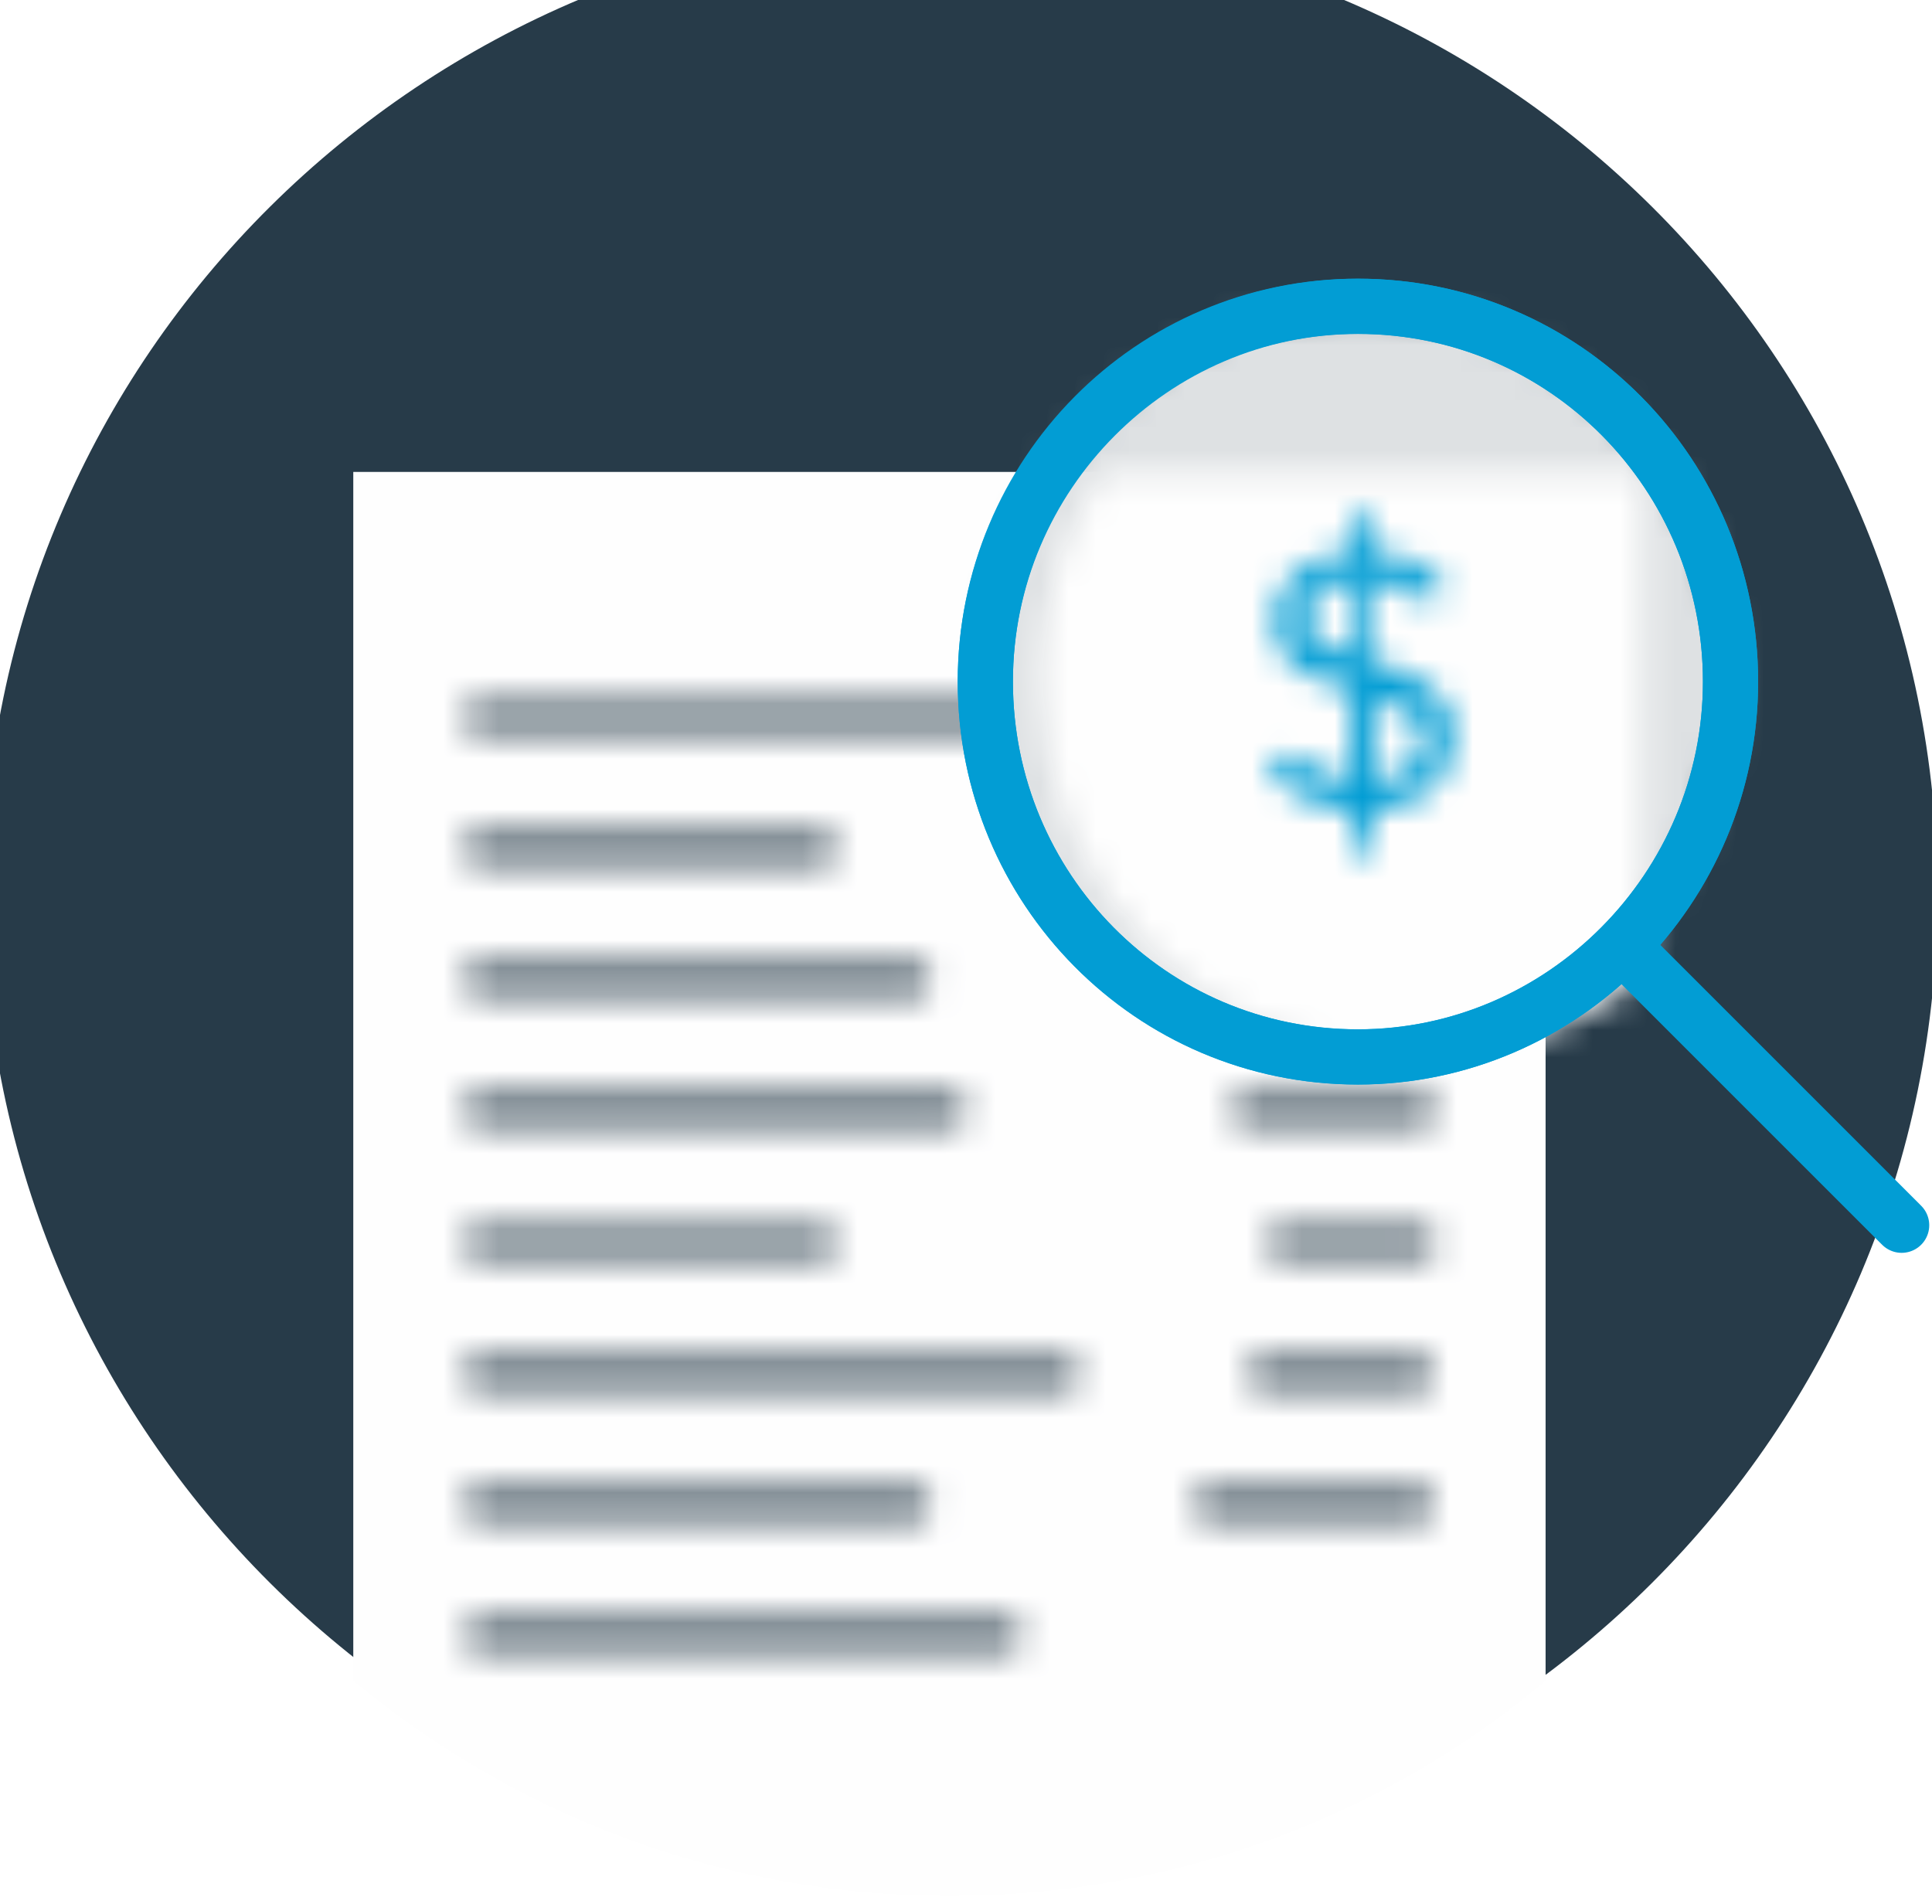 <?xml version="1.0" encoding="utf-8"?>
<!-- Generator: Adobe Illustrator 21.0.0, SVG Export Plug-In . SVG Version: 6.00 Build 0)  -->
<svg version="1.1" id="Layer_1" xmlns="http://www.w3.org/2000/svg" xmlns:xlink="http://www.w3.org/1999/xlink" x="0px" y="0px"
	 viewBox="0 0 70 69" style="enable-background:new 0 0 70 69;" xml:space="preserve">
<style type="text/css">
	.st0{fill:#273B49;}
	.st1{fill:#FEFEFE;}
	.st2{filter:url(#Adobe_OpacityMaskFilter);}
	.st3{fill:#FFFFFF;}
	.st4{mask:url(#mask-2);fill:#687680;}
	.st5{filter:url(#Adobe_OpacityMaskFilter_1_);}
	.st6{mask:url(#mask-4);fill:#687680;}
	.st7{filter:url(#Adobe_OpacityMaskFilter_2_);}
	.st8{mask:url(#mask-6);fill:#687680;}
	.st9{filter:url(#Adobe_OpacityMaskFilter_3_);}
	.st10{mask:url(#mask-8);fill:#687680;}
	.st11{filter:url(#Adobe_OpacityMaskFilter_4_);}
	.st12{mask:url(#mask-10);fill:#687680;}
	.st13{filter:url(#Adobe_OpacityMaskFilter_5_);}
	.st14{mask:url(#mask-12);fill:#687680;}
	.st15{filter:url(#Adobe_OpacityMaskFilter_6_);}
	.st16{mask:url(#mask-14);fill:#687680;}
	.st17{filter:url(#Adobe_OpacityMaskFilter_7_);}
	.st18{mask:url(#mask-16);fill:#687680;}
	.st19{filter:url(#Adobe_OpacityMaskFilter_8_);}
	.st20{mask:url(#mask-18);fill:#687680;}
	.st21{filter:url(#Adobe_OpacityMaskFilter_9_);}
	.st22{mask:url(#mask-20);fill:#687680;}
	.st23{filter:url(#Adobe_OpacityMaskFilter_10_);}
	.st24{mask:url(#mask-22);fill:#687680;}
	.st25{filter:url(#Adobe_OpacityMaskFilter_11_);}
	.st26{mask:url(#mask-24);fill:#687680;}
	.st27{filter:url(#Adobe_OpacityMaskFilter_12_);}
	.st28{mask:url(#mask-26);fill:#687680;}
	.st29{filter:url(#Adobe_OpacityMaskFilter_13_);}
	.st30{mask:url(#mask-28);fill:#687680;}
	.st31{filter:url(#Adobe_OpacityMaskFilter_14_);}
	.st32{mask:url(#mask-30);fill:#687680;}
	.st33{filter:url(#Adobe_OpacityMaskFilter_15_);}
	.st34{mask:url(#mask-32);fill:#DEE1E3;}
	.st35{filter:url(#Adobe_OpacityMaskFilter_16_);}
	.st36{mask:url(#mask-34);fill:#FEFEFE;}
	.st37{fill:none;stroke:#029DD4;stroke-width:2;}
	.st38{filter:url(#Adobe_OpacityMaskFilter_17_);}
	.st39{mask:url(#mask-36);fill:#029DD4;}
	.st40{fill:none;stroke:#029DD4;stroke-width:2;stroke-linecap:round;}
</style>
<title>Page 1</title>
<desc>Created with Sketch.</desc>
<path id="Fill-1" class="st0" d="M70.2,32.4c0,19.5-15.8,35.3-35.4,35.3c-19.5,0-35.4-15.8-35.4-35.3S15.3-2.8,34.8-2.8
	C54.4-2.8,70.2,12.9,70.2,32.4"/>
<path id="Fill-3" class="st1" d="M12.8,17.1v43.8c5.9,4.9,13.4,7.8,21.6,7.8s15.8-2.9,21.6-7.8V17.1H12.8z"/>
<g id="Group-8" transform="translate(16.764, 24.989)">
	<g id="Clip-7">
	</g>
	<defs>
		<filter id="Adobe_OpacityMaskFilter" filterUnits="userSpaceOnUse" x="-10.2" y="-10" width="40.1" height="21.8">
			<feColorMatrix  type="matrix" values="1 0 0 0 0  0 1 0 0 0  0 0 1 0 0  0 0 0 1 0"/>
		</filter>
	</defs>
	<mask maskUnits="userSpaceOnUse" x="-10.2" y="-10" width="40.1" height="21.8" id="mask-2">
		<g class="st2">
			<path id="path-1" class="st3" d="M0.7,0.3C0.3,0.3,0,0.6,0,1s0.3,0.7,0.7,0.7H19c0.4,0,0.7-0.3,0.7-0.7S19.4,0.3,19,0.3H0.7
				L0.7,0.3z"/>
		</g>
	</mask>
	<polygon id="Fill-6" class="st4" points="-10.2,11.9 29.9,11.9 29.9,-10 -10.2,-10 	"/>
</g>
<g id="Group-11" transform="translate(16.764, 29.919)">
	<g id="Clip-10">
	</g>
	<defs>
		<filter id="Adobe_OpacityMaskFilter_1_" filterUnits="userSpaceOnUse" x="-10.2" y="-10.1" width="34" height="21.8">
			<feColorMatrix  type="matrix" values="1 0 0 0 0  0 1 0 0 0  0 0 1 0 0  0 0 0 1 0"/>
		</filter>
	</defs>
	<mask maskUnits="userSpaceOnUse" x="-10.2" y="-10.1" width="34" height="21.8" id="mask-4">
		<g class="st5">
			<path id="path-3" class="st3" d="M0.7,0.1C0.3,0.1,0,0.4,0,0.8c0,0.4,0.3,0.7,0.7,0.7h12.2c0.4,0,0.7-0.3,0.7-0.7
				c0-0.4-0.3-0.7-0.7-0.7H0.7L0.7,0.1z"/>
		</g>
	</mask>
	<polygon id="Fill-9" class="st6" points="-10.2,11.7 23.8,11.7 23.8,-10.1 -10.2,-10.1 	"/>
</g>
<g id="Group-14" transform="translate(16.764, 33.864)">
	<g id="Clip-13">
	</g>
	<defs>
		<filter id="Adobe_OpacityMaskFilter_2_" filterUnits="userSpaceOnUse" x="-10.2" y="-9.3" width="37.4" height="21.8">
			<feColorMatrix  type="matrix" values="1 0 0 0 0  0 1 0 0 0  0 0 1 0 0  0 0 0 1 0"/>
		</filter>
	</defs>
	<mask maskUnits="userSpaceOnUse" x="-10.2" y="-9.3" width="37.4" height="21.8" id="mask-6">
		<g class="st7">
			<path id="path-5" class="st3" d="M0.7,0.9C0.3,0.9,0,1.2,0,1.6C0,2,0.3,2.3,0.7,2.3h15.6C16.7,2.3,17,2,17,1.6
				c0-0.4-0.3-0.7-0.7-0.7H0.7L0.7,0.9z"/>
		</g>
	</mask>
	<polygon id="Fill-12" class="st8" points="-10.2,12.5 27.2,12.5 27.2,-9.3 -10.2,-9.3 	"/>
</g>
<g id="Group-17" transform="translate(16.764, 38.794)">
	<g id="Clip-16">
	</g>
	<defs>
		<filter id="Adobe_OpacityMaskFilter_3_" filterUnits="userSpaceOnUse" x="-10.2" y="-9.5" width="38.8" height="21.8">
			<feColorMatrix  type="matrix" values="1 0 0 0 0  0 1 0 0 0  0 0 1 0 0  0 0 0 1 0"/>
		</filter>
	</defs>
	<mask maskUnits="userSpaceOnUse" x="-10.2" y="-9.5" width="38.8" height="21.8" id="mask-8">
		<g class="st9">
			<path id="path-7" class="st3" d="M0.7,0.7C0.3,0.7,0,1,0,1.4c0,0.4,0.3,0.7,0.7,0.7h16.9c0.4,0,0.7-0.3,0.7-0.7
				c0-0.4-0.3-0.7-0.7-0.7H0.7L0.7,0.7z"/>
		</g>
	</mask>
	<polygon id="Fill-15" class="st10" points="-10.2,12.3 28.6,12.3 28.6,-9.5 -10.2,-9.5 	"/>
</g>
<g id="Group-20" transform="translate(16.764, 43.725)">
	<g id="Clip-19">
	</g>
	<defs>
		<filter id="Adobe_OpacityMaskFilter_4_" filterUnits="userSpaceOnUse" x="-10.2" y="-9.7" width="34" height="21.8">
			<feColorMatrix  type="matrix" values="1 0 0 0 0  0 1 0 0 0  0 0 1 0 0  0 0 0 1 0"/>
		</filter>
	</defs>
	<mask maskUnits="userSpaceOnUse" x="-10.2" y="-9.7" width="34" height="21.8" id="mask-10">
		<g class="st11">
			<path id="path-9" class="st3" d="M0.7,0.6C0.3,0.6,0,0.9,0,1.3c0,0.4,0.3,0.7,0.7,0.7h12.2c0.4,0,0.7-0.3,0.7-0.7
				c0-0.4-0.3-0.7-0.7-0.7H0.7L0.7,0.6z"/>
		</g>
	</mask>
	<polygon id="Fill-18" class="st12" points="-10.2,12.2 23.8,12.2 23.8,-9.7 -10.2,-9.7 	"/>
</g>
<g id="Group-23" transform="translate(16.764, 48.655)">
	<g id="Clip-22">
	</g>
	<defs>
		<filter id="Adobe_OpacityMaskFilter_5_" filterUnits="userSpaceOnUse" x="-10.2" y="-9.8" width="42.8" height="21.8">
			<feColorMatrix  type="matrix" values="1 0 0 0 0  0 1 0 0 0  0 0 1 0 0  0 0 0 1 0"/>
		</filter>
	</defs>
	<mask maskUnits="userSpaceOnUse" x="-10.2" y="-9.8" width="42.8" height="21.8" id="mask-12">
		<g class="st13">
			<path id="path-11" class="st3" d="M0.7,0.4C0.3,0.4,0,0.7,0,1.1c0,0.4,0.3,0.7,0.7,0.7h21c0.4,0,0.7-0.3,0.7-0.7
				c0-0.4-0.3-0.7-0.7-0.7H0.7L0.7,0.4z"/>
		</g>
	</mask>
	<polygon id="Fill-21" class="st14" points="-10.2,12 32.6,12 32.6,-9.8 -10.2,-9.8 	"/>
</g>
<g id="Group-26" transform="translate(16.764, 53.586)">
	<g id="Clip-25">
	</g>
	<defs>
		<filter id="Adobe_OpacityMaskFilter_6_" filterUnits="userSpaceOnUse" x="-10.2" y="-10" width="37.4" height="21.8">
			<feColorMatrix  type="matrix" values="1 0 0 0 0  0 1 0 0 0  0 0 1 0 0  0 0 0 1 0"/>
		</filter>
	</defs>
	<mask maskUnits="userSpaceOnUse" x="-10.2" y="-10" width="37.4" height="21.8" id="mask-14">
		<g class="st15">
			<path id="path-13" class="st3" d="M0.7,0.2C0.3,0.2,0,0.5,0,0.9c0,0.4,0.3,0.7,0.7,0.7h15.6c0.4,0,0.7-0.3,0.7-0.7
				c0-0.4-0.3-0.7-0.7-0.7H0.7L0.7,0.2z"/>
		</g>
	</mask>
	<polygon id="Fill-24" class="st16" points="-10.2,11.8 27.2,11.8 27.2,-10 -10.2,-10 	"/>
</g>
<g id="Group-29" transform="translate(16.764, 58.516)">
	<g id="Clip-28">
	</g>
	<defs>
		<filter id="Adobe_OpacityMaskFilter_7_" filterUnits="userSpaceOnUse" x="-10.2" y="-10.2" width="40.8" height="21.8">
			<feColorMatrix  type="matrix" values="1 0 0 0 0  0 1 0 0 0  0 0 1 0 0  0 0 0 1 0"/>
		</filter>
	</defs>
	<mask maskUnits="userSpaceOnUse" x="-10.2" y="-10.2" width="40.8" height="21.8" id="mask-16">
		<g class="st17">
			<path id="path-15" class="st3" d="M0.7,0.1C0.3,0.1,0,0.4,0,0.7c0,0.4,0.3,0.7,0.7,0.7h18.9c0.4,0,0.7-0.3,0.7-0.7
				c0-0.4-0.3-0.7-0.7-0.7H0.7L0.7,0.1z"/>
		</g>
	</mask>
	<polygon id="Fill-27" class="st18" points="-10.2,11.7 30.6,11.7 30.6,-10.2 -10.2,-10.2 	"/>
</g>
<g id="Group-32" transform="translate(44.375, 24.989)">
	<g id="Clip-31">
	</g>
	<defs>
		<filter id="Adobe_OpacityMaskFilter_8_" filterUnits="userSpaceOnUse" x="-10.1" y="-10" width="27.9" height="21.8">
			<feColorMatrix  type="matrix" values="1 0 0 0 0  0 1 0 0 0  0 0 1 0 0  0 0 0 1 0"/>
		</filter>
	</defs>
	<mask maskUnits="userSpaceOnUse" x="-10.1" y="-10" width="27.9" height="21.8" id="mask-18">
		<g class="st19">
			<path id="path-17" class="st3" d="M0.9,0.3C0.5,0.3,0.2,0.6,0.2,1s0.3,0.7,0.7,0.7h6.1c0.4,0,0.7-0.3,0.7-0.7S7.3,0.3,6.9,0.3
				H0.9L0.9,0.3z"/>
		</g>
	</mask>
	<polygon id="Fill-30" class="st20" points="-10.1,11.9 17.9,11.9 17.9,-10 -10.1,-10 	"/>
</g>
<g id="Group-35" transform="translate(45.361, 29.919)">
	<g id="Clip-34">
	</g>
	<defs>
		<filter id="Adobe_OpacityMaskFilter_9_" filterUnits="userSpaceOnUse" x="-9.7" y="-10.1" width="26.6" height="21.8">
			<feColorMatrix  type="matrix" values="1 0 0 0 0  0 1 0 0 0  0 0 1 0 0  0 0 0 1 0"/>
		</filter>
	</defs>
	<mask maskUnits="userSpaceOnUse" x="-9.7" y="-10.1" width="26.6" height="21.8" id="mask-20">
		<g class="st21">
			<path id="path-19" class="st3" d="M1.2,0.1c-0.4,0-0.7,0.3-0.7,0.7c0,0.4,0.3,0.7,0.7,0.7H6c0.4,0,0.7-0.3,0.7-0.7
				c0-0.4-0.3-0.7-0.7-0.7H1.2L1.2,0.1z"/>
		</g>
	</mask>
	<polygon id="Fill-33" class="st22" points="-9.7,11.7 16.9,11.7 16.9,-10.1 -9.7,-10.1 	"/>
</g>
<g id="Group-38" transform="translate(44.375, 33.864)">
	<g id="Clip-37">
	</g>
	<defs>
		<filter id="Adobe_OpacityMaskFilter_10_" filterUnits="userSpaceOnUse" x="-9.4" y="-9.3" width="27.2" height="21.8">
			<feColorMatrix  type="matrix" values="1 0 0 0 0  0 1 0 0 0  0 0 1 0 0  0 0 0 1 0"/>
		</filter>
	</defs>
	<mask maskUnits="userSpaceOnUse" x="-9.4" y="-9.3" width="27.2" height="21.8" id="mask-22">
		<g class="st23">
			<path id="path-21" class="st3" d="M1.5,0.9c-0.4,0-0.7,0.3-0.7,0.7c0,0.4,0.3,0.7,0.7,0.7h5.4c0.4,0,0.7-0.3,0.7-0.7
				c0-0.4-0.3-0.7-0.7-0.7H1.5L1.5,0.9z"/>
		</g>
	</mask>
	<polygon id="Fill-36" class="st24" points="-9.4,12.5 17.9,12.5 17.9,-9.3 -9.4,-9.3 	"/>
</g>
<g id="Group-41" transform="translate(44.375, 38.794)">
	<g id="Clip-40">
	</g>
	<defs>
		<filter id="Adobe_OpacityMaskFilter_11_" filterUnits="userSpaceOnUse" x="-10.1" y="-9.5" width="27.9" height="21.8">
			<feColorMatrix  type="matrix" values="1 0 0 0 0  0 1 0 0 0  0 0 1 0 0  0 0 0 1 0"/>
		</filter>
	</defs>
	<mask maskUnits="userSpaceOnUse" x="-10.1" y="-9.5" width="27.9" height="21.8" id="mask-24">
		<g class="st25">
			<path id="path-23" class="st3" d="M0.9,0.7C0.5,0.7,0.2,1,0.2,1.4c0,0.4,0.3,0.7,0.7,0.7h6.1c0.4,0,0.7-0.3,0.7-0.7
				c0-0.4-0.3-0.7-0.7-0.7H0.9L0.9,0.7z"/>
		</g>
	</mask>
	<polygon id="Fill-39" class="st26" points="-10.1,12.3 17.9,12.3 17.9,-9.5 -10.1,-9.5 	"/>
</g>
<g id="Group-44" transform="translate(45.361, 43.725)">
	<g id="Clip-43">
	</g>
	<defs>
		<filter id="Adobe_OpacityMaskFilter_12_" filterUnits="userSpaceOnUse" x="-9.7" y="-9.7" width="26.6" height="21.8">
			<feColorMatrix  type="matrix" values="1 0 0 0 0  0 1 0 0 0  0 0 1 0 0  0 0 0 1 0"/>
		</filter>
	</defs>
	<mask maskUnits="userSpaceOnUse" x="-9.7" y="-9.7" width="26.6" height="21.8" id="mask-26">
		<g class="st27">
			<path id="path-25" class="st3" d="M1.2,0.6c-0.4,0-0.7,0.3-0.7,0.7c0,0.4,0.3,0.7,0.7,0.7H6c0.4,0,0.7-0.3,0.7-0.7
				c0-0.4-0.3-0.7-0.7-0.7H1.2L1.2,0.6z"/>
		</g>
	</mask>
	<polygon id="Fill-42" class="st28" points="-9.7,12.2 16.9,12.2 16.9,-9.7 -9.7,-9.7 	"/>
</g>
<g id="Group-47" transform="translate(44.375, 48.655)">
	<g id="Clip-46">
	</g>
	<defs>
		<filter id="Adobe_OpacityMaskFilter_13_" filterUnits="userSpaceOnUse" x="-9.4" y="-9.8" width="27.2" height="21.8">
			<feColorMatrix  type="matrix" values="1 0 0 0 0  0 1 0 0 0  0 0 1 0 0  0 0 0 1 0"/>
		</filter>
	</defs>
	<mask maskUnits="userSpaceOnUse" x="-9.4" y="-9.8" width="27.2" height="21.8" id="mask-28">
		<g class="st29">
			<path id="path-27" class="st3" d="M1.5,0.4c-0.4,0-0.7,0.3-0.7,0.7c0,0.4,0.3,0.7,0.7,0.7h5.4c0.4,0,0.7-0.3,0.7-0.7
				c0-0.4-0.3-0.7-0.7-0.7H1.5L1.5,0.4z"/>
		</g>
	</mask>
	<polygon id="Fill-45" class="st30" points="-9.4,12 17.9,12 17.9,-9.8 -9.4,-9.8 	"/>
</g>
<g id="Group-50" transform="translate(42.403, 53.586)">
	<g id="Clip-49">
	</g>
	<defs>
		<filter id="Adobe_OpacityMaskFilter_14_" filterUnits="userSpaceOnUse" x="-9.4" y="-10" width="29.3" height="21.8">
			<feColorMatrix  type="matrix" values="1 0 0 0 0  0 1 0 0 0  0 0 1 0 0  0 0 0 1 0"/>
		</filter>
	</defs>
	<mask maskUnits="userSpaceOnUse" x="-9.4" y="-10" width="29.3" height="21.8" id="mask-30">
		<g class="st31">
			<path id="path-29" class="st3" d="M1.5,0.2c-0.4,0-0.7,0.3-0.7,0.7c0,0.4,0.3,0.7,0.7,0.7h7.4c0.4,0,0.7-0.3,0.7-0.7
				c0-0.4-0.3-0.7-0.7-0.7H1.5L1.5,0.2z"/>
		</g>
	</mask>
	<polygon id="Fill-48" class="st32" points="-9.4,11.8 19.8,11.8 19.8,-10 -9.4,-10 	"/>
</g>
<g id="Group-53" transform="translate(35.5, 10.197)">
	<g id="Clip-52">
	</g>
	<defs>
		<filter id="Adobe_OpacityMaskFilter_15_" filterUnits="userSpaceOnUse" x="-10.1" y="-10.2" width="49.3" height="49.4">
			<feColorMatrix  type="matrix" values="1 0 0 0 0  0 1 0 0 0  0 0 1 0 0  0 0 0 1 0"/>
		</filter>
	</defs>
	<mask maskUnits="userSpaceOnUse" x="-10.1" y="-10.2" width="49.3" height="49.4" id="mask-32">
		<g class="st33">
			<path id="path-31" class="st3" d="M0.2,14.5c0,7.5,6.1,13.6,13.5,13.6c7.5,0,13.5-6.1,13.5-13.6S21.2,0.9,13.7,0.9
				C6.2,0.9,0.2,7,0.2,14.5L0.2,14.5z"/>
		</g>
	</mask>
	<polygon id="Fill-51" class="st34" points="-10.1,39.2 39.2,39.2 39.2,-10.2 -10.1,-10.2 	"/>
</g>
<g id="Group-56" transform="translate(35.5, 16.114)">
	<g id="Clip-55">
	</g>
	<defs>
		<filter id="Adobe_OpacityMaskFilter_16_" filterUnits="userSpaceOnUse" x="-45.3" y="-9.3" width="79.5" height="60">
			<feColorMatrix  type="matrix" values="1 0 0 0 0  0 1 0 0 0  0 0 1 0 0  0 0 0 1 0"/>
		</filter>
	</defs>
	<mask maskUnits="userSpaceOnUse" x="-45.3" y="-9.3" width="79.5" height="60" id="mask-34">
		<g class="st35">
			<path id="path-33" class="st3" d="M4.5,1C3,3.1,2.2,5.8,2.2,8.6c0,7.5,6.1,13.6,13.5,13.6c3.1,0,6-1.1,8.3-2.8V1H4.5L4.5,1z"/>
		</g>
	</mask>
	<polygon id="Fill-54" class="st36" points="-45.3,50.8 34.2,50.8 34.2,-9.3 -45.3,-9.3 	"/>
</g>
<path id="Stroke-57" class="st37" d="M62.7,24.7c0,7.5-6.1,13.6-13.5,13.6c-7.5,0-13.5-6.1-13.5-13.6s6.1-13.6,13.5-13.6
	C56.7,11.1,62.7,17.2,62.7,24.7L62.7,24.7z"/>
<g id="Group-61" transform="translate(45.361, 18.086)">
	<g id="Clip-60">
	</g>
	<defs>
		<filter id="Adobe_OpacityMaskFilter_17_" filterUnits="userSpaceOnUse" x="-9.5" y="-10.7" width="27.1" height="32.9">
			<feColorMatrix  type="matrix" values="1 0 0 0 0  0 1 0 0 0  0 0 1 0 0  0 0 0 1 0"/>
		</filter>
	</defs>
	<mask maskUnits="userSpaceOnUse" x="-9.5" y="-10.7" width="27.1" height="32.9" id="mask-36">
		<g class="st38">
			<path id="path-35" class="st3" d="M3.7,0.9v1C2,2,0.8,3,0.8,4.4c0,1.7,1.4,2.1,2.8,2.5v3.3c-0.8-0.1-1.5-0.4-2-0.9
				C1.4,9.2,1,9.2,0.9,9.4l0,0C0.7,9.7,0.7,10,0.9,10.2c0.7,0.6,1.6,1,2.7,1.1v1.2c0,0,0,0.4,0.4,0.4c0.4,0,0.4-0.4,0.4-0.4v-1.2
				c2.1-0.2,2.9-1.4,2.9-2.7c0-1.8-1.5-2.3-2.9-2.7V3C5.1,3,5.6,3.3,6.1,3.6c0.2,0.2,0.5,0.1,0.7-0.1C7,3.3,7,3,6.7,2.8
				C6.1,2.3,5.4,2,4.5,1.9v-1c0,0,0-0.4-0.4-0.4C3.7,0.5,3.7,0.9,3.7,0.9L3.7,0.9z M2,4.3C2,3.5,2.7,3,3.7,2.9v2.8
				C2.7,5.4,2,5.1,2,4.3L2,4.3z M4.5,7.2c0.9,0.3,1.7,0.7,1.7,1.5c0,0.6-0.4,1.4-1.7,1.5V7.2L4.5,7.2z"/>
		</g>
	</mask>
	<polygon id="Fill-59" class="st39" points="-9.5,22.2 17.6,22.2 17.6,-10.7 -9.5,-10.7 	"/>
</g>
<g id="Group-66" transform="translate(35.5, 10.197)">
	<path id="Stroke-62" class="st40" d="M23.3,24.1l10.1,10.1"/>
	<path id="Stroke-64" class="st37" d="M27.2,14.5c0,7.5-6.1,13.6-13.5,13.6C6.2,28.1,0.2,22,0.2,14.5S6.2,0.9,13.7,0.9
		C21.2,0.9,27.2,7,27.2,14.5L27.2,14.5z"/>
</g>
</svg>
